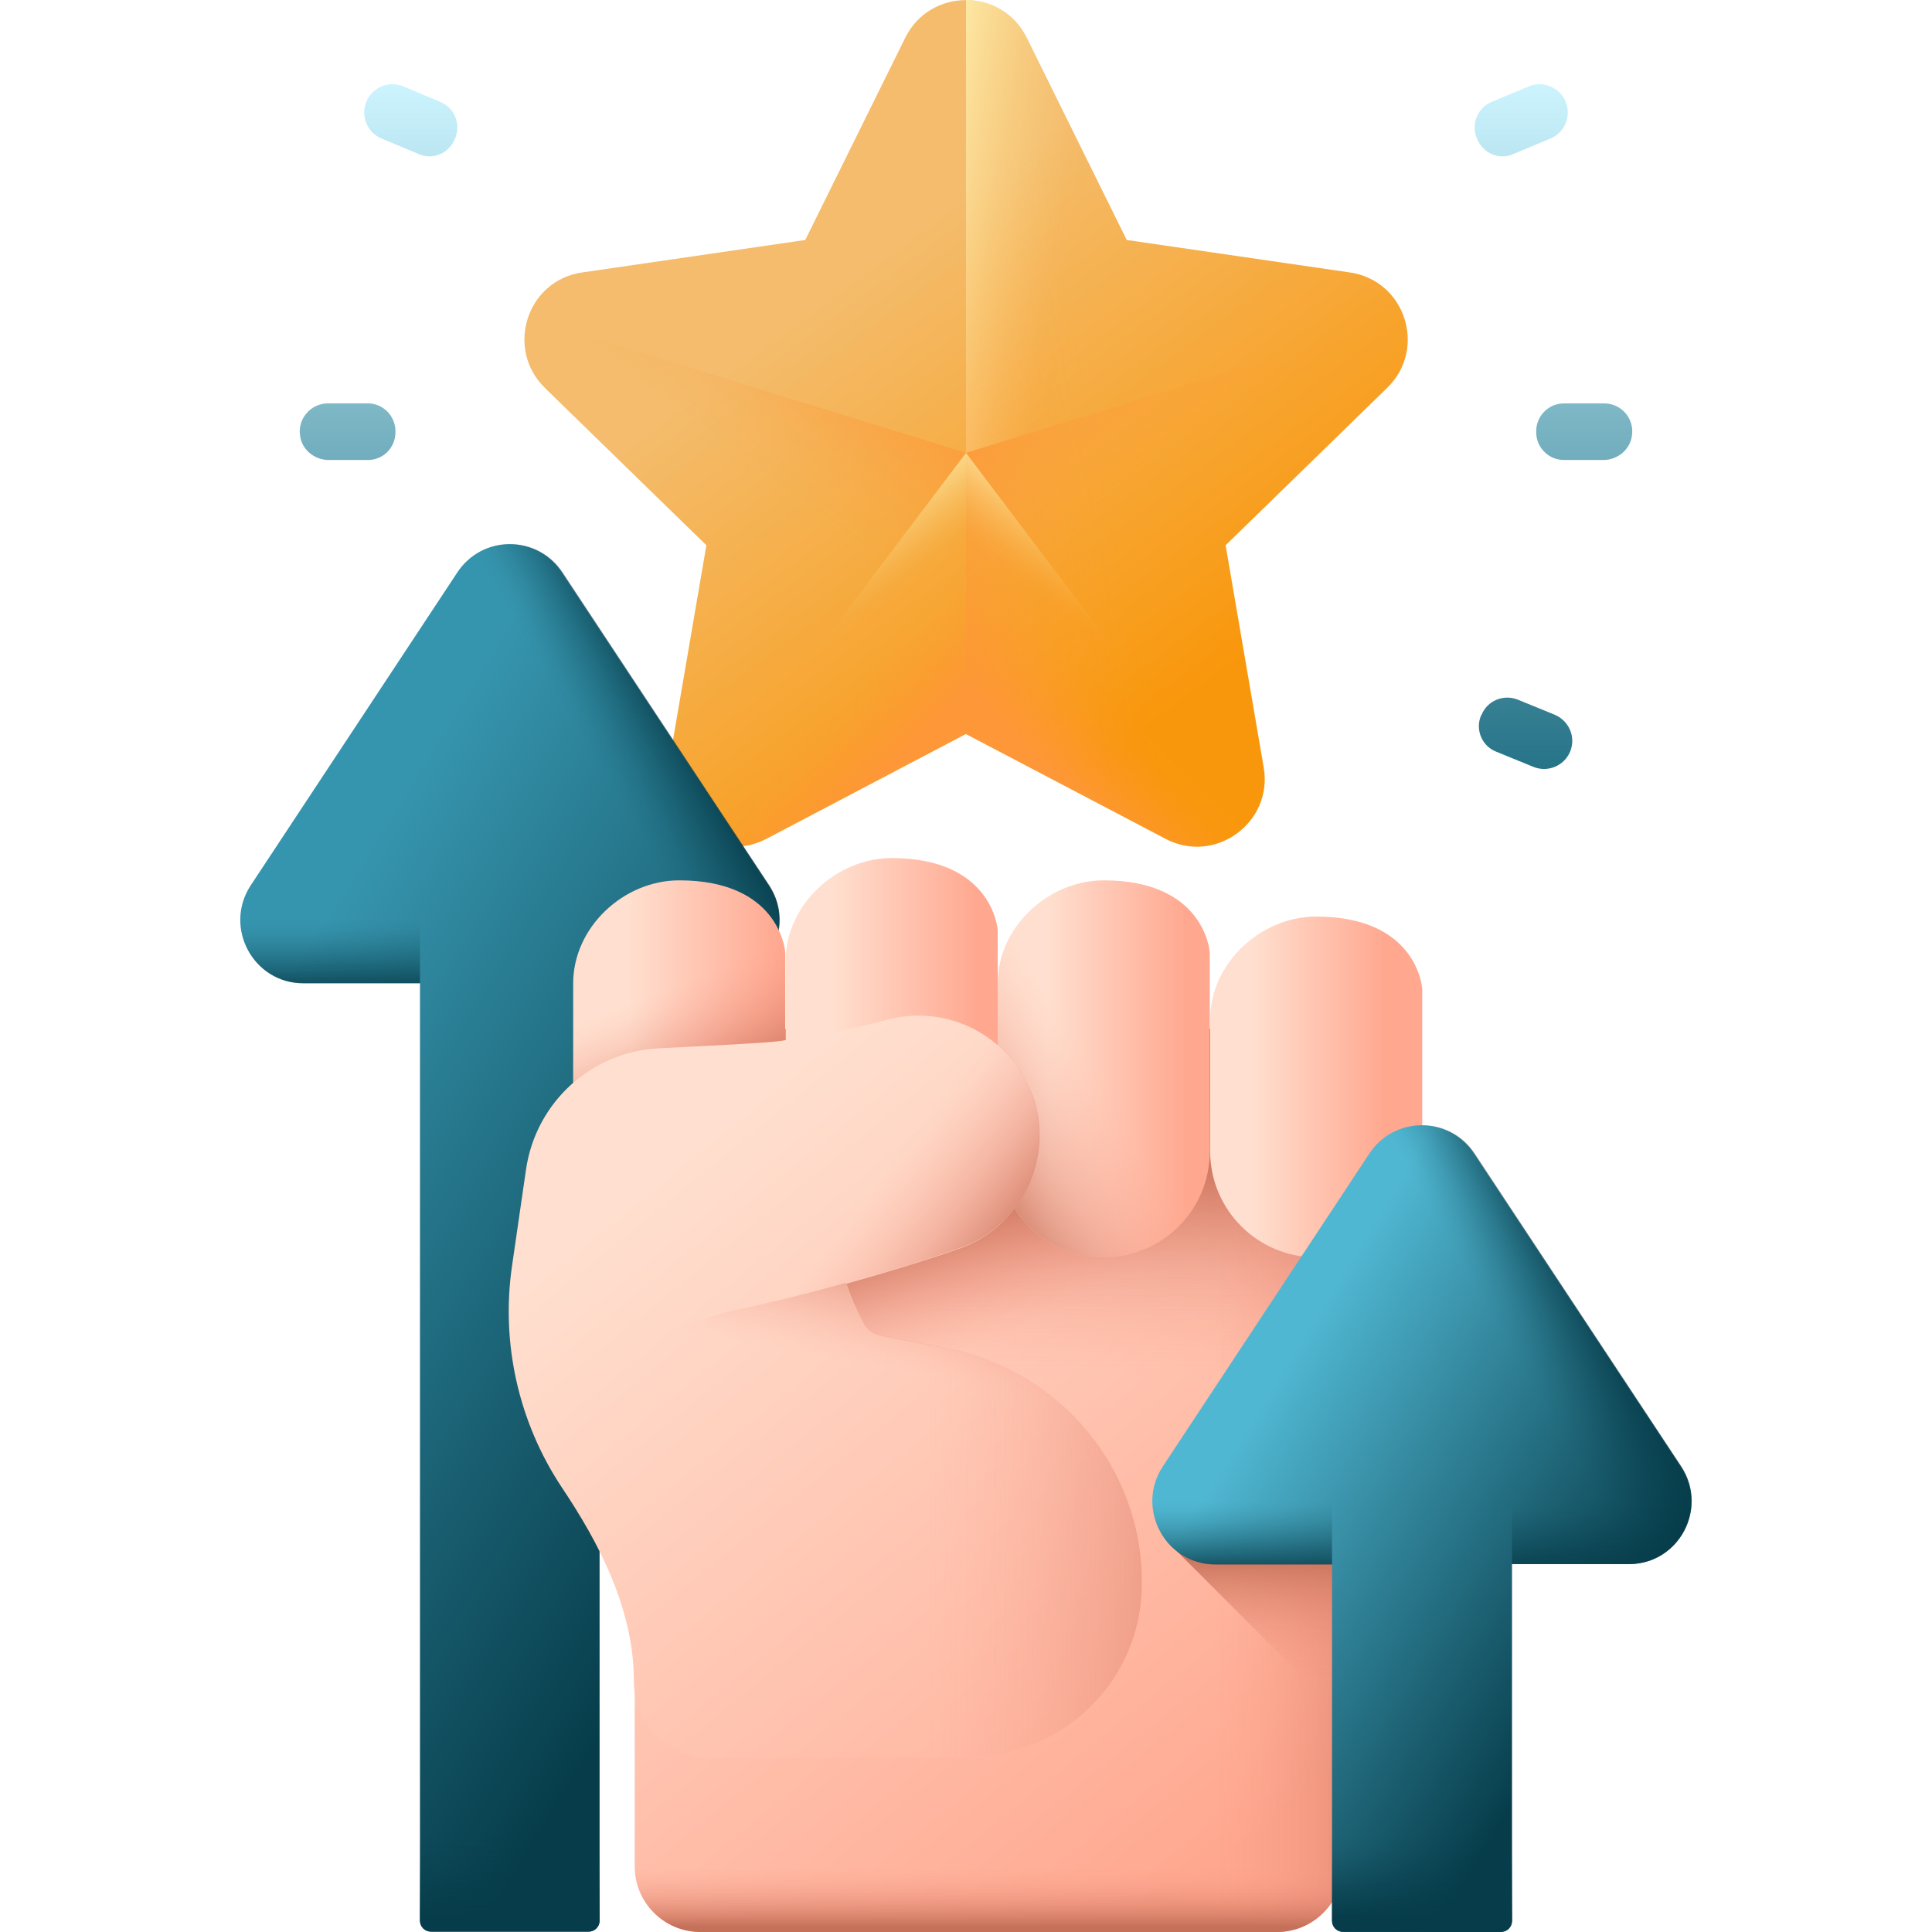 <svg xmlns="http://www.w3.org/2000/svg" width="66" height="66" viewBox="0 0 66 66" fill="none"><g id="motivation 1" clip-path="url(#clip0_90_5029)"><g id="Group"><g id="Group_2"><path id="Vector" d="M35.075 1.289L38.491 8.198L46.11 9.307C48.005 9.578 48.765 11.911 47.386 13.252L41.869 18.627L43.171 26.22C43.493 28.102 41.508 29.545 39.819 28.656L33 25.072L26.181 28.656C24.479 29.545 22.507 28.102 22.829 26.22L24.131 18.627L18.614 13.252C17.248 11.911 17.995 9.578 19.89 9.307L27.509 8.198L30.925 1.289C31.775 -0.425 34.225 -0.425 35.075 1.289Z" fill="url(#paint0_linear_90_5029)"></path><path id="Vector_2" d="M43.171 26.22L41.869 18.627L47.386 13.252C48.752 11.911 48.005 9.578 46.11 9.307L38.491 8.198L35.075 1.289C34.65 0.425 33.825 0 33 0V25.072L39.819 28.656C41.508 29.545 43.493 28.102 43.171 26.22Z" fill="url(#paint1_linear_90_5029)"></path><g id="Group_3"><path id="Vector_3" d="M23.409 28.179C24.08 28.888 25.175 29.172 26.181 28.643L33 25.059V15.469L23.409 28.179Z" fill="url(#paint2_linear_90_5029)"></path><path id="Vector_4" d="M23.409 28.179C24.08 28.888 25.175 29.172 26.181 28.643L33 25.059V15.469L23.409 28.179Z" fill="url(#paint3_linear_90_5029)"></path></g><g id="Group_4"><path id="Vector_5" d="M42.591 28.179C41.92 28.888 40.825 29.172 39.819 28.643L33 25.072V15.469L42.591 28.179Z" fill="url(#paint4_linear_90_5029)"></path><path id="Vector_6" d="M42.591 28.179C41.92 28.888 40.825 29.172 39.819 28.643L33 25.072V15.469L42.591 28.179Z" fill="url(#paint5_linear_90_5029)"></path></g><path id="Vector_7" d="M42.591 28.179C43.055 27.689 43.312 26.98 43.184 26.207L41.882 18.614L47.399 13.239C48.095 12.569 48.237 11.64 47.979 10.854L33 15.469L42.591 28.179Z" fill="url(#paint6_linear_90_5029)"></path><path id="Vector_8" d="M23.409 28.179C22.945 27.689 22.688 26.98 22.816 26.207L24.118 18.614L18.601 13.239C17.905 12.569 17.763 11.64 18.021 10.854L33 15.469L23.409 28.179Z" fill="url(#paint7_linear_90_5029)"></path><path id="Vector_9" d="M47.966 10.867L33 15.469V0C33.825 0 34.65 0.425 35.075 1.289L38.478 8.198L46.097 9.307C47.051 9.436 47.708 10.081 47.966 10.867Z" fill="url(#paint8_linear_90_5029)"></path></g><g id="Group_5"><g id="Group_6"><path id="Vector_10" d="M54.772 15.714H53.432C52.903 15.714 52.478 15.289 52.478 14.76V14.747V14.734C52.478 14.206 52.903 13.78 53.432 13.78H54.798C55.378 13.78 55.829 14.283 55.752 14.863C55.7 15.353 55.262 15.714 54.772 15.714Z" fill="url(#paint9_linear_90_5029)"></path><path id="Vector_11" d="M52.375 26.194L51.111 25.678C50.621 25.485 50.389 24.918 50.596 24.441C50.596 24.428 50.596 24.428 50.609 24.428C50.802 23.938 51.356 23.706 51.846 23.899L53.109 24.415C53.599 24.621 53.844 25.175 53.638 25.678C53.432 26.168 52.864 26.4 52.375 26.194Z" fill="url(#paint10_linear_90_5029)"></path><path id="Vector_12" d="M50.467 4.757C50.467 4.757 50.467 4.744 50.454 4.731C50.248 4.241 50.467 3.687 50.957 3.481L52.22 2.952C52.71 2.746 53.277 2.978 53.483 3.468C53.69 3.958 53.458 4.525 52.968 4.731L51.704 5.259C51.227 5.479 50.673 5.247 50.467 4.757Z" fill="url(#paint11_linear_90_5029)"></path></g><g id="Group_7"><path id="Vector_13" d="M11.228 15.714H12.568C13.097 15.714 13.509 15.289 13.509 14.76V14.747V14.734C13.509 14.206 13.084 13.78 12.568 13.78H11.202C10.635 13.78 10.171 14.283 10.248 14.863C10.3 15.353 10.738 15.714 11.228 15.714Z" fill="url(#paint12_linear_90_5029)"></path><path id="Vector_14" d="M13.625 26.194L14.889 25.678C15.379 25.485 15.611 24.918 15.404 24.441C15.404 24.428 15.404 24.428 15.391 24.428C15.198 23.938 14.644 23.706 14.154 23.899L12.891 24.415C12.401 24.621 12.156 25.175 12.362 25.678C12.568 26.168 13.136 26.4 13.625 26.194Z" fill="url(#paint13_linear_90_5029)"></path><path id="Vector_15" d="M15.533 4.757C15.533 4.757 15.533 4.744 15.546 4.731C15.752 4.241 15.533 3.687 15.043 3.481L13.78 2.952C13.29 2.746 12.723 2.978 12.517 3.468C12.311 3.958 12.543 4.525 13.032 4.731L14.296 5.259C14.773 5.479 15.327 5.247 15.533 4.757Z" fill="url(#paint14_linear_90_5029)"></path></g></g><g id="Group_8"><path id="Vector_16" d="M24.479 33.58H20.483V65.613C20.483 65.82 20.316 65.987 20.109 65.987H14.721C14.515 65.987 14.347 65.82 14.347 65.613V33.58H10.351C8.65 33.58 7.631 31.685 8.559 30.254L15.623 19.555C16.474 18.266 18.343 18.266 19.194 19.555L26.258 30.254C27.212 31.685 26.181 33.58 24.479 33.58Z" fill="url(#paint15_linear_90_5029)"></path><path id="Vector_17" d="M20.496 33.58H24.492C26.194 33.58 27.212 31.685 26.284 30.254L19.22 19.555C18.369 18.266 16.487 18.266 15.649 19.555L11.988 25.085L20.496 33.58Z" fill="url(#paint16_linear_90_5029)"></path><path id="Vector_18" d="M14.347 55.249V65.613C14.347 65.82 14.515 65.987 14.721 65.987H20.109C20.316 65.987 20.483 65.82 20.483 65.613V55.249H14.347Z" fill="url(#paint17_linear_90_5029)"></path><g id="Group_9"><path id="Vector_19" d="M20.496 33.593H24.479C26.181 33.593 27.199 31.698 26.271 30.267L20.496 21.515V33.593Z" fill="url(#paint18_linear_90_5029)"></path><path id="Vector_20" d="M8.572 30.267C7.631 31.685 8.65 33.593 10.364 33.593H14.347V21.528L8.572 30.267Z" fill="url(#paint19_linear_90_5029)"></path></g></g><g id="Group_10"><g id="Group_11"><g id="Group_12"><g id="Group_13"><path id="Vector_21" d="M19.71 35.153V46.29C19.71 48.404 20.058 50.518 20.793 52.49C21.373 54.063 21.682 55.726 21.682 57.428V63.757C21.682 64.994 22.688 66 23.925 66H43.622C44.859 66 45.865 64.994 45.865 63.757V57.428V55.481C45.865 54.269 46.174 53.096 46.754 52.039C47.231 51.163 47.605 50.235 47.85 49.281C48.095 48.327 48.224 47.334 48.224 46.342V35.153H19.71Z" fill="url(#paint20_linear_90_5029)"></path><path id="Vector_22" d="M20.122 35.153H48.211V46.342C48.211 47.334 48.082 48.327 47.837 49.281C47.592 50.248 47.218 51.163 46.741 52.039C46.161 53.096 45.852 54.282 45.852 55.481V57.428C45.852 58.858 44.692 60.019 43.261 60.019H22.107V57.428C22.107 55.649 21.772 53.896 21.128 52.258C20.445 50.531 20.135 48.675 20.135 46.819V35.153H20.122Z" fill="url(#paint21_linear_90_5029)"></path><path id="Vector_23" d="M20.122 35.153H48.211V46.342C48.211 47.334 48.082 48.327 47.837 49.281C47.592 50.248 47.218 51.163 46.741 52.039C46.161 53.096 45.852 54.282 45.852 55.481V57.428C45.852 58.858 44.692 60.019 43.261 60.019H22.107V57.428C22.107 55.649 21.772 53.896 21.128 52.258C20.445 50.531 20.135 48.675 20.135 46.819V35.153H20.122Z" fill="url(#paint22_linear_90_5029)"></path><path id="Vector_24" d="M31.53 66H43.622C44.859 66 45.865 64.994 45.865 63.757V55.481C45.865 54.269 46.174 53.096 46.754 52.039C47.231 51.163 47.605 50.235 47.85 49.281C48.095 48.327 48.224 47.334 48.224 46.342V35.153H31.53V66Z" fill="url(#paint23_linear_90_5029)"></path><path id="Vector_25" d="M21.682 60.985V63.757C21.682 64.994 22.688 66 23.925 66H43.622C44.859 66 45.865 64.994 45.865 63.757V60.985H21.682Z" fill="url(#paint24_linear_90_5029)"></path></g><g id="Group_14"><path id="Vector_26" d="M23.203 42.952C21.205 42.952 19.581 41.327 19.581 39.329V33.593C19.581 31.672 21.308 30.074 23.203 30.074C26.581 30.074 26.825 32.407 26.825 32.562V32.575V39.316C26.825 41.327 25.201 42.952 23.203 42.952Z" fill="url(#paint25_linear_90_5029)"></path><path id="Vector_27" d="M23.203 42.952C21.205 42.952 19.581 41.327 19.581 39.329V33.593C19.581 31.672 21.308 30.074 23.203 30.074C26.581 30.074 26.825 32.407 26.825 32.562V32.575V39.316C26.825 41.327 25.201 42.952 23.203 42.952Z" fill="url(#paint26_linear_90_5029)"></path><path id="Vector_28" d="M30.461 42.952C28.462 42.952 26.838 41.327 26.838 39.329V32.832C26.838 30.912 28.566 29.313 30.461 29.313C33.838 29.313 34.083 31.646 34.083 31.801V39.316C34.083 41.327 32.459 42.952 30.461 42.952Z" fill="url(#paint27_linear_90_5029)"></path><path id="Vector_29" d="M37.705 42.952C35.707 42.952 34.083 41.327 34.083 39.329V33.593C34.083 31.672 35.81 30.074 37.705 30.074C41.082 30.074 41.327 32.407 41.327 32.562V32.575V39.316C41.34 41.327 39.716 42.952 37.705 42.952Z" fill="url(#paint28_linear_90_5029)"></path><path id="Vector_30" d="M37.705 42.952C35.707 42.952 34.083 41.327 34.083 39.329V33.593C34.083 31.672 35.81 30.074 37.705 30.074C41.082 30.074 41.327 32.407 41.327 32.562V32.575V39.316C41.34 41.327 39.716 42.952 37.705 42.952Z" fill="url(#paint29_linear_90_5029)"></path><path id="Vector_31" d="M44.962 42.952C42.965 42.952 41.34 41.327 41.34 39.329V34.83C41.34 32.91 43.068 31.311 44.962 31.311C48.34 31.311 48.585 33.645 48.585 33.799V33.812V39.316C48.585 41.327 46.961 42.952 44.962 42.952Z" fill="url(#paint30_linear_90_5029)"></path></g></g><path id="Vector_32" d="M32.459 46.097L30.1 45.633C29.829 45.581 29.597 45.401 29.481 45.169C29.262 44.743 29.068 44.305 28.914 43.854C30.203 43.493 31.479 43.106 32.742 42.668C34.921 41.92 36.042 39.51 35.23 37.344C35.14 37.099 35.024 36.867 34.882 36.648C33.954 35.14 32.123 34.366 30.345 34.83C29.906 34.946 29.391 35.062 28.836 35.178C28.102 35.32 27.367 35.449 26.632 35.565C26.155 35.63 24.337 35.72 22.533 35.81C20.212 35.913 18.305 37.653 17.97 39.948C17.815 41.005 17.647 42.165 17.493 43.235C17.106 45.878 17.712 48.585 19.194 50.815C20.419 52.645 21.656 54.927 21.656 57.453C21.656 58.162 21.94 58.82 22.417 59.284C22.894 59.748 23.538 60.044 24.247 60.044H33.052C36.313 60.044 38.968 57.415 38.981 54.153C38.981 54.141 38.981 54.115 38.981 54.102V54.063C38.994 50.17 36.248 46.857 32.459 46.097Z" fill="url(#paint31_linear_90_5029)"></path></g><path id="Vector_33" d="M39.007 54.038V54.076V54.128C38.994 57.389 36.339 60.019 33.077 60.019H24.273C23.551 60.019 22.907 59.735 22.443 59.258C21.979 58.781 21.682 58.137 21.682 57.428C21.682 55.52 21.295 53.638 20.561 51.91C20.522 51.833 20.496 51.743 20.457 51.666C21.076 50.776 21.515 49.745 21.747 48.623L22.211 46.264C22.262 45.994 22.443 45.762 22.675 45.646C23.126 45.414 23.59 45.22 24.067 45.053C24.544 44.885 25.034 44.769 25.523 44.666L25.768 44.614C26.812 44.382 27.857 44.112 28.901 43.828C29.055 44.279 29.249 44.718 29.468 45.143C29.597 45.388 29.829 45.556 30.087 45.607L32.446 46.071C36.248 46.857 39.007 50.17 39.007 54.038Z" fill="url(#paint32_linear_90_5029)"></path><path id="Vector_34" d="M39.007 54.038V54.076V54.128C38.994 57.389 36.339 60.019 33.077 60.019H24.273C23.551 60.019 22.907 59.735 22.443 59.258C21.979 58.781 21.682 58.137 21.682 57.428C21.682 55.52 21.295 53.638 20.561 51.91C20.522 51.833 20.496 51.743 20.457 51.666C21.076 50.776 21.515 49.745 21.747 48.623L22.211 46.264C22.262 45.994 22.443 45.762 22.675 45.646C23.126 45.414 23.59 45.22 24.067 45.053C24.544 44.885 25.034 44.769 25.523 44.666L25.768 44.614C26.812 44.382 27.857 44.112 28.901 43.828C29.055 44.279 29.249 44.718 29.468 45.143C29.597 45.388 29.829 45.556 30.087 45.607L32.446 46.071C36.248 46.857 39.007 50.17 39.007 54.038Z" fill="url(#paint33_linear_90_5029)"></path><path id="Vector_35" d="M32.742 42.655C31.479 43.093 30.203 43.48 28.914 43.841C27.882 44.124 26.838 44.382 25.781 44.627L25.536 44.679C25.034 44.769 24.557 44.898 24.08 45.066C23.603 45.233 23.139 45.426 22.688 45.658C22.443 45.787 22.275 46.019 22.224 46.277L21.759 48.636C21.54 49.758 21.089 50.789 20.47 51.678C19.98 50.467 19.723 49.178 19.723 47.876V44.176C19.671 43.428 19.439 41.894 19.194 40.347C18.82 38.027 20.561 35.9 22.907 35.797C24.582 35.72 26.207 35.642 26.658 35.578C27.393 35.475 28.127 35.346 28.862 35.191C29.429 35.075 29.932 34.959 30.37 34.843C32.149 34.379 33.98 35.14 34.908 36.661C35.037 36.88 35.153 37.112 35.256 37.357C36.055 39.497 34.934 41.907 32.742 42.655Z" fill="url(#paint34_linear_90_5029)"></path></g><path id="Vector_36" d="M39.884 52.671L45.865 58.652V55.481C45.865 54.514 46.071 53.561 46.445 52.671H39.884Z" fill="url(#paint35_linear_90_5029)"></path><g id="Group_15"><path id="Vector_37" d="M55.649 53.432H51.653V65.626C51.653 65.832 51.485 66 51.279 66H45.878C45.672 66 45.504 65.832 45.504 65.626V53.432H41.508C39.806 53.432 38.788 51.537 39.716 50.106L46.78 39.407C47.631 38.118 49.5 38.118 50.351 39.407L57.415 50.106C58.369 51.537 57.35 53.432 55.649 53.432Z" fill="url(#paint36_linear_90_5029)"></path><path id="Vector_38" d="M51.653 53.432H55.649C57.35 53.432 58.369 51.537 57.441 50.106L50.377 39.407C49.526 38.118 47.657 38.118 46.806 39.407L43.158 44.924L51.653 53.432Z" fill="url(#paint37_linear_90_5029)"></path><path id="Vector_39" d="M45.504 55.249V65.613C45.504 65.82 45.672 65.987 45.878 65.987H51.279C51.485 65.987 51.653 65.82 51.653 65.613V55.249H45.504Z" fill="url(#paint38_linear_90_5029)"></path><g id="Group_16"><path id="Vector_40" d="M51.653 53.432H55.636C57.337 53.432 58.356 51.537 57.428 50.106L51.653 41.353V53.432Z" fill="url(#paint39_linear_90_5029)"></path><path id="Vector_41" d="M39.729 50.119C38.788 51.537 39.806 53.445 41.521 53.445H45.504V41.379L39.729 50.119Z" fill="url(#paint40_linear_90_5029)"></path></g></g></g></g><defs><linearGradient id="paint0_linear_90_5029" x1="28.572" y1="9.828" x2="39.522" y2="24.609" gradientUnits="userSpaceOnUse"><stop stop-color="#F4BC6C"></stop><stop offset="1" stop-color="#F9970C"></stop></linearGradient><linearGradient id="paint1_linear_90_5029" x1="37.363" y1="14.401" x2="29.042" y2="16.043" gradientUnits="userSpaceOnUse"><stop stop-color="#FE9738" stop-opacity="0"></stop><stop offset="0.1" stop-color="#FE9738" stop-opacity="0.02"></stop><stop offset="0.23" stop-color="#FE9738" stop-opacity="0.08"></stop><stop offset="0.36" stop-color="#FE9738" stop-opacity="0.17"></stop><stop offset="0.5" stop-color="#FE9738" stop-opacity="0.31"></stop><stop offset="0.65" stop-color="#FE9738" stop-opacity="0.48"></stop><stop offset="0.81" stop-color="#FE9738" stop-opacity="0.69"></stop><stop offset="0.96" stop-color="#FE9738" stop-opacity="0.94"></stop><stop offset="1" stop-color="#FE9738"></stop></linearGradient><linearGradient id="paint2_linear_90_5029" x1="29.1" y1="22.746" x2="31.436" y2="25.154" gradientUnits="userSpaceOnUse"><stop stop-color="#FE9738" stop-opacity="0"></stop><stop offset="0.1" stop-color="#FE9738" stop-opacity="0.02"></stop><stop offset="0.23" stop-color="#FE9738" stop-opacity="0.08"></stop><stop offset="0.36" stop-color="#FE9738" stop-opacity="0.17"></stop><stop offset="0.5" stop-color="#FE9738" stop-opacity="0.31"></stop><stop offset="0.65" stop-color="#FE9738" stop-opacity="0.48"></stop><stop offset="0.81" stop-color="#FE9738" stop-opacity="0.69"></stop><stop offset="0.96" stop-color="#FE9738" stop-opacity="0.94"></stop><stop offset="1" stop-color="#FE9738"></stop></linearGradient><linearGradient id="paint3_linear_90_5029" x1="28.329" y1="21.989" x2="26.413" y2="19.416" gradientUnits="userSpaceOnUse"><stop stop-color="#FEF0AE" stop-opacity="0"></stop><stop offset="0.1" stop-color="#FEF0AE" stop-opacity="0.02"></stop><stop offset="0.22" stop-color="#FEF0AE" stop-opacity="0.08"></stop><stop offset="0.36" stop-color="#FEF0AE" stop-opacity="0.18"></stop><stop offset="0.51" stop-color="#FEF0AE" stop-opacity="0.32"></stop><stop offset="0.66" stop-color="#FEF0AE" stop-opacity="0.5"></stop><stop offset="0.82" stop-color="#FEF0AE" stop-opacity="0.72"></stop><stop offset="0.98" stop-color="#FEF0AE" stop-opacity="0.97"></stop><stop offset="1" stop-color="#FEF0AE"></stop></linearGradient><linearGradient id="paint4_linear_90_5029" x1="36.9" y1="22.746" x2="34.564" y2="25.154" gradientUnits="userSpaceOnUse"><stop stop-color="#FE9738" stop-opacity="0"></stop><stop offset="0.1" stop-color="#FE9738" stop-opacity="0.02"></stop><stop offset="0.23" stop-color="#FE9738" stop-opacity="0.08"></stop><stop offset="0.36" stop-color="#FE9738" stop-opacity="0.17"></stop><stop offset="0.5" stop-color="#FE9738" stop-opacity="0.31"></stop><stop offset="0.65" stop-color="#FE9738" stop-opacity="0.48"></stop><stop offset="0.81" stop-color="#FE9738" stop-opacity="0.69"></stop><stop offset="0.96" stop-color="#FE9738" stop-opacity="0.94"></stop><stop offset="1" stop-color="#FE9738"></stop></linearGradient><linearGradient id="paint5_linear_90_5029" x1="37.671" y1="21.989" x2="39.587" y2="19.416" gradientUnits="userSpaceOnUse"><stop stop-color="#FEF0AE" stop-opacity="0"></stop><stop offset="0.1" stop-color="#FEF0AE" stop-opacity="0.02"></stop><stop offset="0.22" stop-color="#FEF0AE" stop-opacity="0.08"></stop><stop offset="0.36" stop-color="#FEF0AE" stop-opacity="0.18"></stop><stop offset="0.51" stop-color="#FEF0AE" stop-opacity="0.32"></stop><stop offset="0.66" stop-color="#FEF0AE" stop-opacity="0.5"></stop><stop offset="0.82" stop-color="#FEF0AE" stop-opacity="0.72"></stop><stop offset="0.98" stop-color="#FEF0AE" stop-opacity="0.97"></stop><stop offset="1" stop-color="#FEF0AE"></stop></linearGradient><linearGradient id="paint6_linear_90_5029" x1="41.93" y1="15.109" x2="37.968" y2="9.788" gradientUnits="userSpaceOnUse"><stop stop-color="#FE9738" stop-opacity="0"></stop><stop offset="0.1" stop-color="#FE9738" stop-opacity="0.02"></stop><stop offset="0.23" stop-color="#FE9738" stop-opacity="0.08"></stop><stop offset="0.36" stop-color="#FE9738" stop-opacity="0.17"></stop><stop offset="0.5" stop-color="#FE9738" stop-opacity="0.31"></stop><stop offset="0.65" stop-color="#FE9738" stop-opacity="0.48"></stop><stop offset="0.81" stop-color="#FE9738" stop-opacity="0.69"></stop><stop offset="0.96" stop-color="#FE9738" stop-opacity="0.94"></stop><stop offset="1" stop-color="#FE9738"></stop></linearGradient><linearGradient id="paint7_linear_90_5029" x1="24.07" y1="15.109" x2="28.032" y2="9.788" gradientUnits="userSpaceOnUse"><stop stop-color="#FE9738" stop-opacity="0"></stop><stop offset="0.1" stop-color="#FE9738" stop-opacity="0.02"></stop><stop offset="0.23" stop-color="#FE9738" stop-opacity="0.08"></stop><stop offset="0.36" stop-color="#FE9738" stop-opacity="0.17"></stop><stop offset="0.5" stop-color="#FE9738" stop-opacity="0.31"></stop><stop offset="0.65" stop-color="#FE9738" stop-opacity="0.48"></stop><stop offset="0.81" stop-color="#FE9738" stop-opacity="0.69"></stop><stop offset="0.96" stop-color="#FE9738" stop-opacity="0.94"></stop><stop offset="1" stop-color="#FE9738"></stop></linearGradient><linearGradient id="paint8_linear_90_5029" x1="36.598" y1="8.23" x2="31.416" y2="7.5" gradientUnits="userSpaceOnUse"><stop stop-color="#FEF0AE" stop-opacity="0"></stop><stop offset="0.1" stop-color="#FEF0AE" stop-opacity="0.02"></stop><stop offset="0.22" stop-color="#FEF0AE" stop-opacity="0.08"></stop><stop offset="0.36" stop-color="#FEF0AE" stop-opacity="0.18"></stop><stop offset="0.51" stop-color="#FEF0AE" stop-opacity="0.32"></stop><stop offset="0.66" stop-color="#FEF0AE" stop-opacity="0.5"></stop><stop offset="0.82" stop-color="#FEF0AE" stop-opacity="0.72"></stop><stop offset="0.98" stop-color="#FEF0AE" stop-opacity="0.97"></stop><stop offset="1" stop-color="#FEF0AE"></stop></linearGradient><linearGradient id="paint9_linear_90_5029" x1="54.126" y1="2.674" x2="54.126" y2="29.538" gradientUnits="userSpaceOnUse"><stop stop-color="#CEF5FF"></stop><stop offset="1" stop-color="#0F6177"></stop></linearGradient><linearGradient id="paint10_linear_90_5029" x1="52.114" y1="2.674" x2="52.114" y2="29.538" gradientUnits="userSpaceOnUse"><stop stop-color="#CEF5FF"></stop><stop offset="1" stop-color="#0F6177"></stop></linearGradient><linearGradient id="paint11_linear_90_5029" x1="51.977" y1="2.674" x2="51.977" y2="29.538" gradientUnits="userSpaceOnUse"><stop stop-color="#CEF5FF"></stop><stop offset="1" stop-color="#0F6177"></stop></linearGradient><linearGradient id="paint12_linear_90_5029" x1="11.874" y1="2.674" x2="11.874" y2="29.538" gradientUnits="userSpaceOnUse"><stop stop-color="#CEF5FF"></stop><stop offset="1" stop-color="#0F6177"></stop></linearGradient><linearGradient id="paint13_linear_90_5029" x1="13.886" y1="2.674" x2="13.886" y2="29.538" gradientUnits="userSpaceOnUse"><stop stop-color="#CEF5FF"></stop><stop offset="1" stop-color="#0F6177"></stop></linearGradient><linearGradient id="paint14_linear_90_5029" x1="14.023" y1="2.674" x2="14.023" y2="29.538" gradientUnits="userSpaceOnUse"><stop stop-color="#CEF5FF"></stop><stop offset="1" stop-color="#0F6177"></stop></linearGradient><linearGradient id="paint15_linear_90_5029" x1="7.586" y1="36.902" x2="26.972" y2="48.884" gradientUnits="userSpaceOnUse"><stop stop-color="#3695AE"></stop><stop offset="1" stop-color="#073D4B"></stop></linearGradient><linearGradient id="paint16_linear_90_5029" x1="20.538" y1="26.332" x2="23.444" y2="24.655" gradientUnits="userSpaceOnUse"><stop stop-color="#073D4B" stop-opacity="0"></stop><stop offset="0.12" stop-color="#073D4B" stop-opacity="0.04"></stop><stop offset="0.29" stop-color="#073D4B" stop-opacity="0.15"></stop><stop offset="0.48" stop-color="#073D4B" stop-opacity="0.33"></stop><stop offset="0.7" stop-color="#073D4B" stop-opacity="0.59"></stop><stop offset="0.94" stop-color="#073D4B" stop-opacity="0.91"></stop><stop offset="1" stop-color="#073D4B"></stop></linearGradient><linearGradient id="paint17_linear_90_5029" x1="17.417" y1="62.71" x2="17.417" y2="65.447" gradientUnits="userSpaceOnUse"><stop stop-color="#073D4B" stop-opacity="0"></stop><stop offset="0.12" stop-color="#073D4B" stop-opacity="0.04"></stop><stop offset="0.29" stop-color="#073D4B" stop-opacity="0.15"></stop><stop offset="0.48" stop-color="#073D4B" stop-opacity="0.33"></stop><stop offset="0.7" stop-color="#073D4B" stop-opacity="0.59"></stop><stop offset="0.94" stop-color="#073D4B" stop-opacity="0.91"></stop><stop offset="1" stop-color="#073D4B"></stop></linearGradient><linearGradient id="paint18_linear_90_5029" x1="23.58" y1="31.428" x2="23.579" y2="34.02" gradientUnits="userSpaceOnUse"><stop stop-color="#073D4B" stop-opacity="0"></stop><stop offset="0.12" stop-color="#073D4B" stop-opacity="0.04"></stop><stop offset="0.29" stop-color="#073D4B" stop-opacity="0.15"></stop><stop offset="0.48" stop-color="#073D4B" stop-opacity="0.33"></stop><stop offset="0.7" stop-color="#073D4B" stop-opacity="0.59"></stop><stop offset="0.94" stop-color="#073D4B" stop-opacity="0.91"></stop><stop offset="1" stop-color="#073D4B"></stop></linearGradient><linearGradient id="paint19_linear_90_5029" x1="11.301" y1="31.428" x2="11.3" y2="34.02" gradientUnits="userSpaceOnUse"><stop stop-color="#073D4B" stop-opacity="0"></stop><stop offset="0.12" stop-color="#073D4B" stop-opacity="0.04"></stop><stop offset="0.29" stop-color="#073D4B" stop-opacity="0.15"></stop><stop offset="0.48" stop-color="#073D4B" stop-opacity="0.33"></stop><stop offset="0.7" stop-color="#073D4B" stop-opacity="0.59"></stop><stop offset="0.94" stop-color="#073D4B" stop-opacity="0.91"></stop><stop offset="1" stop-color="#073D4B"></stop></linearGradient><linearGradient id="paint20_linear_90_5029" x1="25.015" y1="37.654" x2="44.459" y2="61.515" gradientUnits="userSpaceOnUse"><stop stop-color="#FFDFCF"></stop><stop offset="1" stop-color="#FFA78F"></stop></linearGradient><linearGradient id="paint21_linear_90_5029" x1="34.176" y1="46.963" x2="34.176" y2="39.858" gradientUnits="userSpaceOnUse"><stop stop-color="#F89580" stop-opacity="0"></stop><stop offset="0.1" stop-color="#F5937E" stop-opacity="0.05"></stop><stop offset="0.27" stop-color="#EE8E79" stop-opacity="0.18"></stop><stop offset="0.49" stop-color="#E38671" stop-opacity="0.39"></stop><stop offset="0.75" stop-color="#D57C65" stop-opacity="0.69"></stop><stop offset="1" stop-color="#C5715A"></stop></linearGradient><linearGradient id="paint22_linear_90_5029" x1="34.336" y1="45.612" x2="32.412" y2="41.026" gradientUnits="userSpaceOnUse"><stop stop-color="#F89580" stop-opacity="0"></stop><stop offset="0.1" stop-color="#F5937E" stop-opacity="0.05"></stop><stop offset="0.27" stop-color="#EE8E79" stop-opacity="0.18"></stop><stop offset="0.49" stop-color="#E38671" stop-opacity="0.39"></stop><stop offset="0.75" stop-color="#D57C65" stop-opacity="0.69"></stop><stop offset="1" stop-color="#C5715A"></stop></linearGradient><linearGradient id="paint23_linear_90_5029" x1="41.322" y1="50.573" x2="48.527" y2="50.573" gradientUnits="userSpaceOnUse"><stop stop-color="#F89580" stop-opacity="0"></stop><stop offset="0.1" stop-color="#F5937E" stop-opacity="0.05"></stop><stop offset="0.27" stop-color="#EE8E79" stop-opacity="0.18"></stop><stop offset="0.49" stop-color="#E38671" stop-opacity="0.39"></stop><stop offset="0.75" stop-color="#D57C65" stop-opacity="0.69"></stop><stop offset="1" stop-color="#C5715A"></stop></linearGradient><linearGradient id="paint24_linear_90_5029" x1="33.779" y1="63.79" x2="33.779" y2="65.816" gradientUnits="userSpaceOnUse"><stop stop-color="#F89580" stop-opacity="0"></stop><stop offset="0.1" stop-color="#F5937E" stop-opacity="0.05"></stop><stop offset="0.27" stop-color="#EE8E79" stop-opacity="0.18"></stop><stop offset="0.49" stop-color="#E38671" stop-opacity="0.39"></stop><stop offset="0.75" stop-color="#D57C65" stop-opacity="0.69"></stop><stop offset="1" stop-color="#C5715A"></stop></linearGradient><linearGradient id="paint25_linear_90_5029" x1="21.474" y1="36.505" x2="26.751" y2="36.505" gradientUnits="userSpaceOnUse"><stop stop-color="#FFDFCF"></stop><stop offset="1" stop-color="#FFA78F"></stop></linearGradient><linearGradient id="paint26_linear_90_5029" x1="22.288" y1="33.962" x2="23.865" y2="37.777" gradientUnits="userSpaceOnUse"><stop stop-color="#F89580" stop-opacity="0"></stop><stop offset="0.1" stop-color="#F5937E" stop-opacity="0.05"></stop><stop offset="0.27" stop-color="#EE8E79" stop-opacity="0.18"></stop><stop offset="0.49" stop-color="#E38671" stop-opacity="0.39"></stop><stop offset="0.75" stop-color="#D57C65" stop-opacity="0.69"></stop><stop offset="1" stop-color="#C5715A"></stop></linearGradient><linearGradient id="paint27_linear_90_5029" x1="28.445" y1="36.123" x2="33.44" y2="36.123" gradientUnits="userSpaceOnUse"><stop stop-color="#FFDFCF"></stop><stop offset="1" stop-color="#FFA78F"></stop></linearGradient><linearGradient id="paint28_linear_90_5029" x1="35.81" y1="36.505" x2="40.581" y2="36.505" gradientUnits="userSpaceOnUse"><stop stop-color="#FFDFCF"></stop><stop offset="1" stop-color="#FFA78F"></stop></linearGradient><linearGradient id="paint29_linear_90_5029" x1="37.418" y1="36.694" x2="32.552" y2="39.719" gradientUnits="userSpaceOnUse"><stop stop-color="#F89580" stop-opacity="0"></stop><stop offset="0.1" stop-color="#F5937E" stop-opacity="0.05"></stop><stop offset="0.27" stop-color="#EE8E79" stop-opacity="0.18"></stop><stop offset="0.49" stop-color="#E38671" stop-opacity="0.39"></stop><stop offset="0.75" stop-color="#D57C65" stop-opacity="0.69"></stop><stop offset="1" stop-color="#C5715A"></stop></linearGradient><linearGradient id="paint30_linear_90_5029" x1="42.78" y1="37.121" x2="47.374" y2="37.121" gradientUnits="userSpaceOnUse"><stop stop-color="#FFDFCF"></stop><stop offset="1" stop-color="#FFA78F"></stop></linearGradient><linearGradient id="paint31_linear_90_5029" x1="22.405" y1="40.245" x2="43.173" y2="65.731" gradientUnits="userSpaceOnUse"><stop stop-color="#FFDFCF"></stop><stop offset="1" stop-color="#FFA78F"></stop></linearGradient><linearGradient id="paint32_linear_90_5029" x1="31.739" y1="51.933" x2="44.694" y2="51.933" gradientUnits="userSpaceOnUse"><stop stop-color="#F89580" stop-opacity="0"></stop><stop offset="0.1" stop-color="#F5937E" stop-opacity="0.05"></stop><stop offset="0.27" stop-color="#EE8E79" stop-opacity="0.18"></stop><stop offset="0.49" stop-color="#E38671" stop-opacity="0.39"></stop><stop offset="0.75" stop-color="#D57C65" stop-opacity="0.69"></stop><stop offset="1" stop-color="#C5715A"></stop></linearGradient><linearGradient id="paint33_linear_90_5029" x1="30.931" y1="46.891" x2="31.785" y2="42.387" gradientUnits="userSpaceOnUse"><stop stop-color="#F89580" stop-opacity="0"></stop><stop offset="0.1" stop-color="#F5937E" stop-opacity="0.05"></stop><stop offset="0.27" stop-color="#EE8E79" stop-opacity="0.18"></stop><stop offset="0.49" stop-color="#E38671" stop-opacity="0.39"></stop><stop offset="0.75" stop-color="#D57C65" stop-opacity="0.69"></stop><stop offset="1" stop-color="#C5715A"></stop></linearGradient><linearGradient id="paint34_linear_90_5029" x1="27.381" y1="43.749" x2="31.721" y2="47.036" gradientUnits="userSpaceOnUse"><stop stop-color="#F89580" stop-opacity="0"></stop><stop offset="0.1" stop-color="#F5937E" stop-opacity="0.05"></stop><stop offset="0.27" stop-color="#EE8E79" stop-opacity="0.18"></stop><stop offset="0.49" stop-color="#E38671" stop-opacity="0.39"></stop><stop offset="0.75" stop-color="#D57C65" stop-opacity="0.69"></stop><stop offset="1" stop-color="#C5715A"></stop></linearGradient><linearGradient id="paint35_linear_90_5029" x1="43.165" y1="57.84" x2="43.165" y2="53.082" gradientUnits="userSpaceOnUse"><stop stop-color="#F89580" stop-opacity="0"></stop><stop offset="0.1" stop-color="#F5937E" stop-opacity="0.05"></stop><stop offset="0.27" stop-color="#EE8E79" stop-opacity="0.18"></stop><stop offset="0.49" stop-color="#E38671" stop-opacity="0.39"></stop><stop offset="0.75" stop-color="#D57C65" stop-opacity="0.69"></stop><stop offset="1" stop-color="#C5715A"></stop></linearGradient><linearGradient id="paint36_linear_90_5029" x1="42.37" y1="49.064" x2="54.73" y2="56.703" gradientUnits="userSpaceOnUse"><stop stop-color="#50B7D2"></stop><stop offset="1" stop-color="#073D4B"></stop></linearGradient><linearGradient id="paint37_linear_90_5029" x1="51.702" y1="46.182" x2="54.608" y2="44.507" gradientUnits="userSpaceOnUse"><stop stop-color="#073D4B" stop-opacity="0"></stop><stop offset="0.12" stop-color="#073D4B" stop-opacity="0.04"></stop><stop offset="0.29" stop-color="#073D4B" stop-opacity="0.15"></stop><stop offset="0.48" stop-color="#073D4B" stop-opacity="0.33"></stop><stop offset="0.7" stop-color="#073D4B" stop-opacity="0.59"></stop><stop offset="0.94" stop-color="#073D4B" stop-opacity="0.91"></stop><stop offset="1" stop-color="#073D4B"></stop></linearGradient><linearGradient id="paint38_linear_90_5029" x1="48.581" y1="62.71" x2="48.581" y2="65.447" gradientUnits="userSpaceOnUse"><stop stop-color="#073D4B" stop-opacity="0"></stop><stop offset="0.12" stop-color="#073D4B" stop-opacity="0.04"></stop><stop offset="0.29" stop-color="#073D4B" stop-opacity="0.15"></stop><stop offset="0.48" stop-color="#073D4B" stop-opacity="0.33"></stop><stop offset="0.7" stop-color="#073D4B" stop-opacity="0.59"></stop><stop offset="0.94" stop-color="#073D4B" stop-opacity="0.91"></stop><stop offset="1" stop-color="#073D4B"></stop></linearGradient><linearGradient id="paint39_linear_90_5029" x1="54.742" y1="51.275" x2="54.742" y2="53.866" gradientUnits="userSpaceOnUse"><stop stop-color="#073D4B" stop-opacity="0"></stop><stop offset="0.12" stop-color="#073D4B" stop-opacity="0.04"></stop><stop offset="0.29" stop-color="#073D4B" stop-opacity="0.15"></stop><stop offset="0.48" stop-color="#073D4B" stop-opacity="0.33"></stop><stop offset="0.7" stop-color="#073D4B" stop-opacity="0.59"></stop><stop offset="0.94" stop-color="#073D4B" stop-opacity="0.91"></stop><stop offset="1" stop-color="#073D4B"></stop></linearGradient><linearGradient id="paint40_linear_90_5029" x1="42.462" y1="51.275" x2="42.463" y2="53.867" gradientUnits="userSpaceOnUse"><stop stop-color="#073D4B" stop-opacity="0"></stop><stop offset="0.12" stop-color="#073D4B" stop-opacity="0.04"></stop><stop offset="0.29" stop-color="#073D4B" stop-opacity="0.15"></stop><stop offset="0.48" stop-color="#073D4B" stop-opacity="0.33"></stop><stop offset="0.7" stop-color="#073D4B" stop-opacity="0.59"></stop><stop offset="0.94" stop-color="#073D4B" stop-opacity="0.91"></stop><stop offset="1" stop-color="#073D4B"></stop></linearGradient><clipPath id="clip0_90_5029"><rect width="66" height="66" fill="white"></rect></clipPath></defs></svg>
